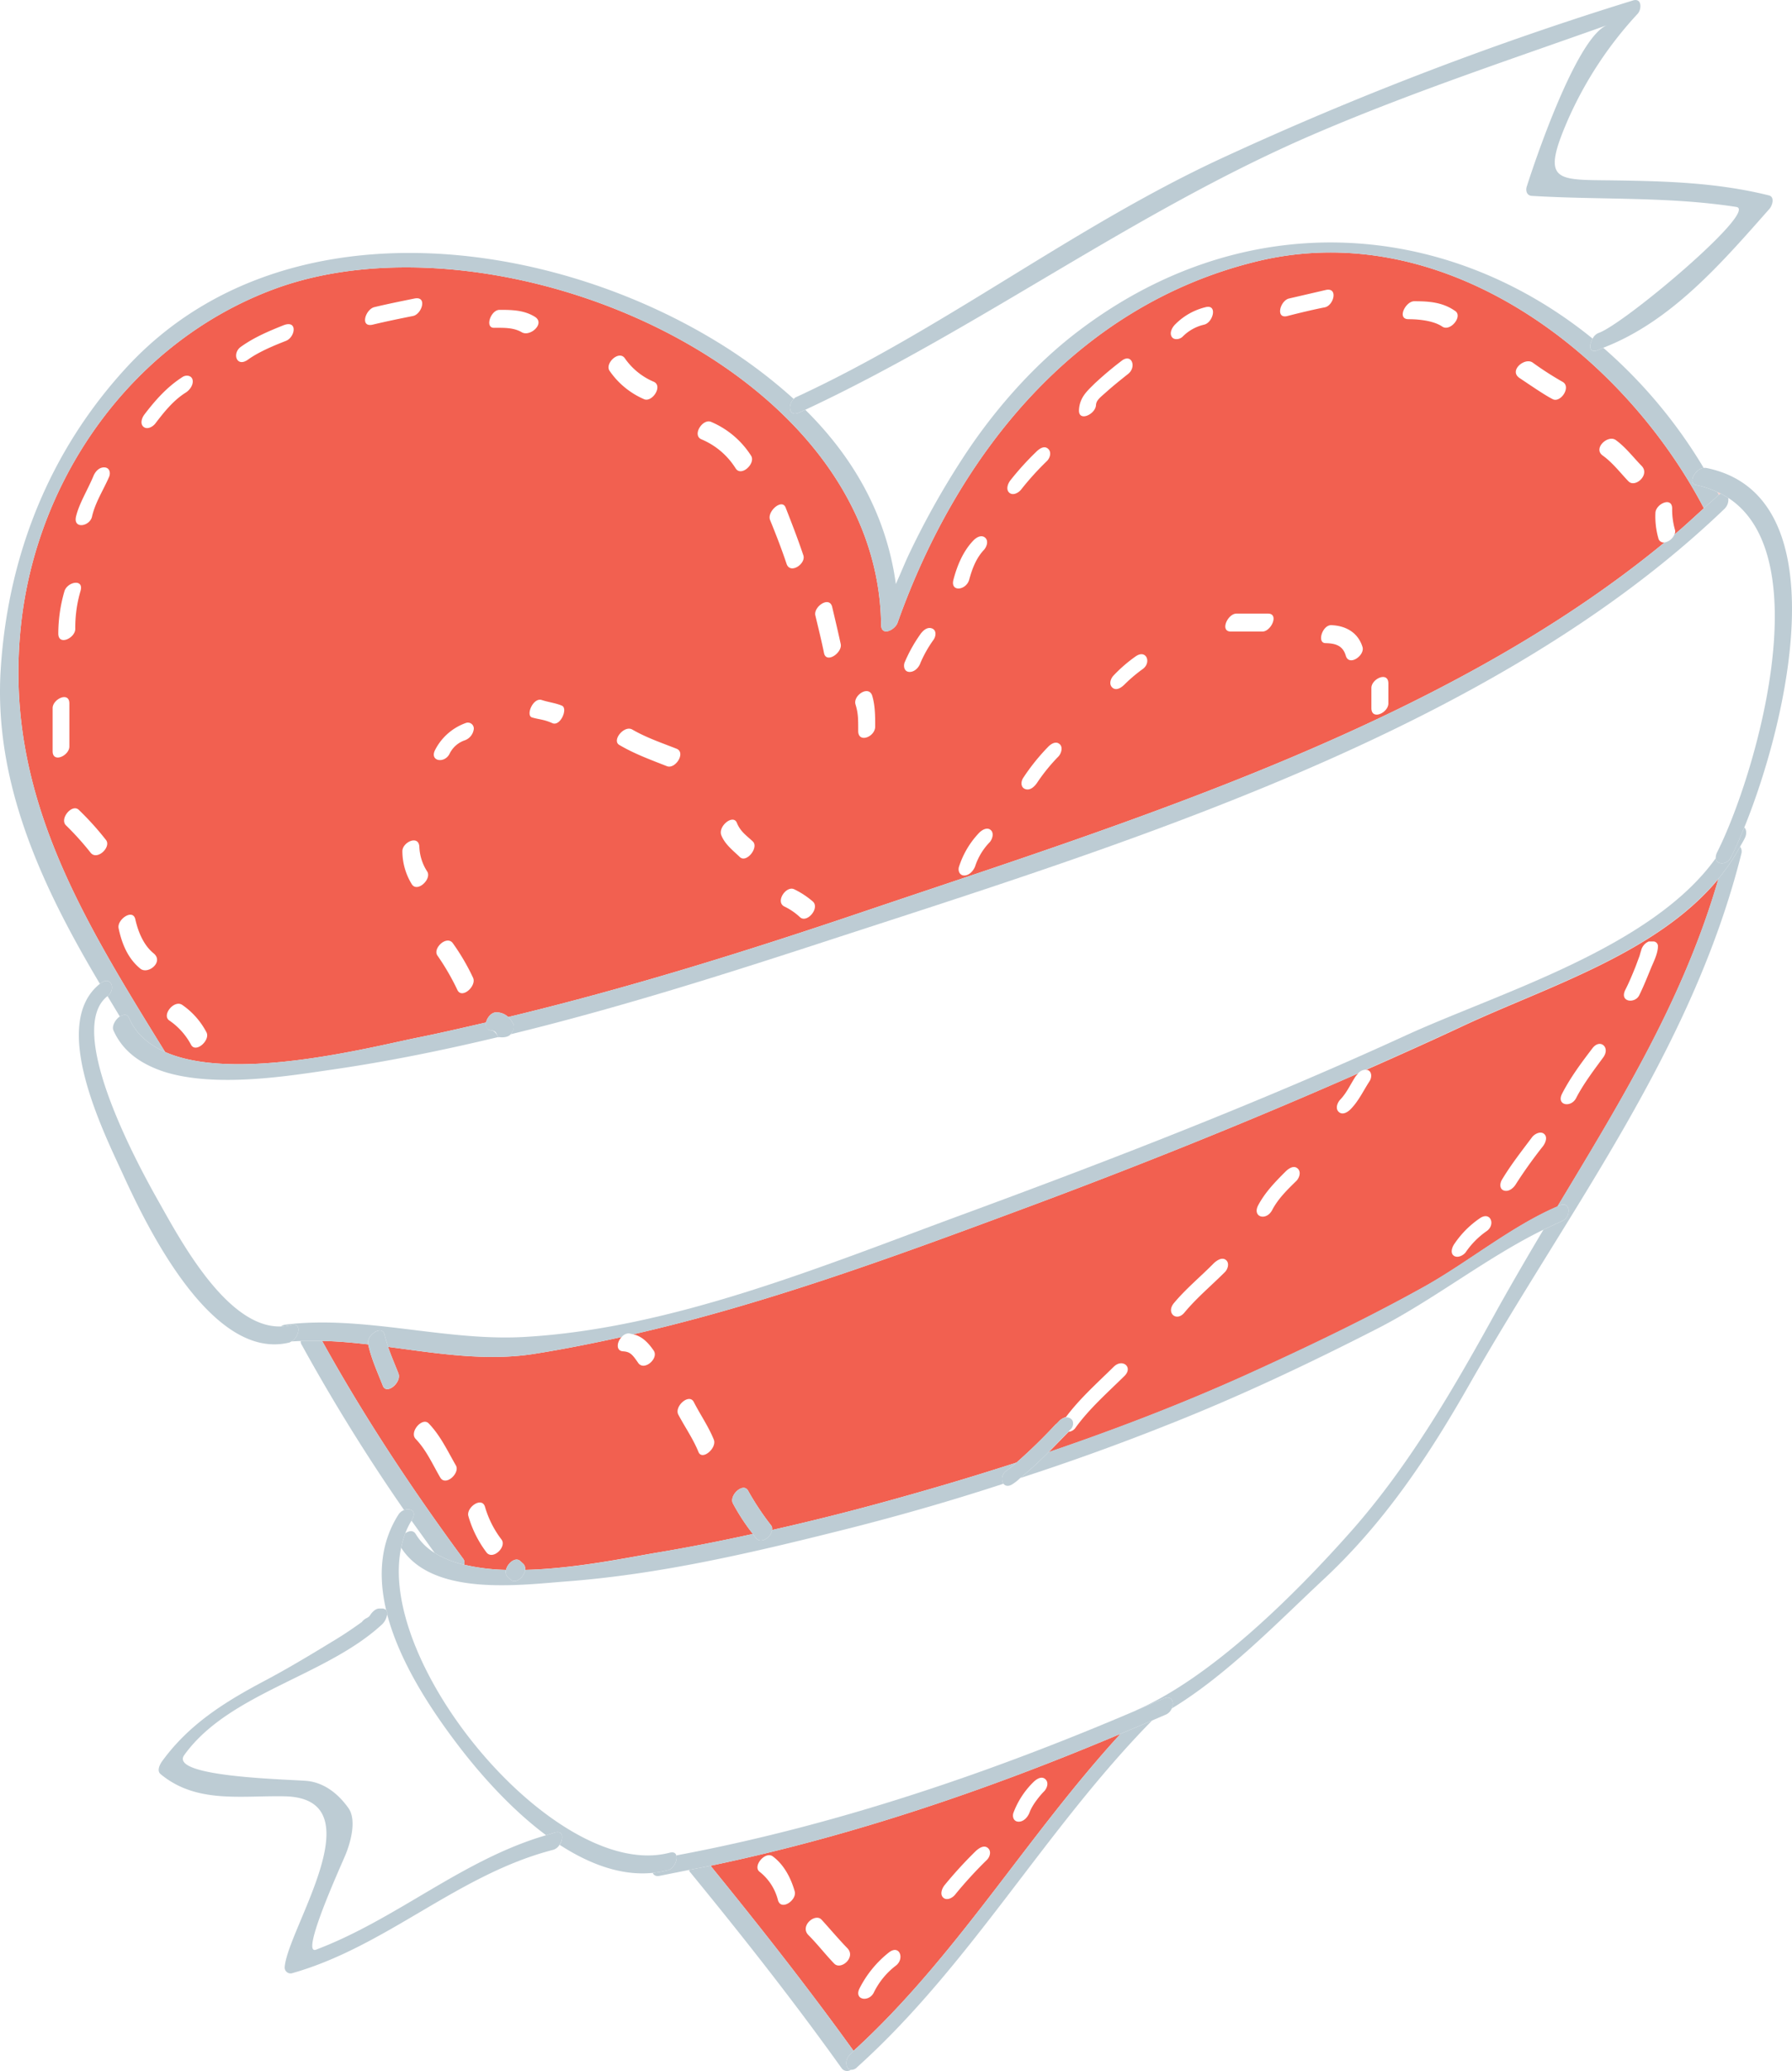 <svg xmlns="http://www.w3.org/2000/svg" width="728.1" height="841.4" viewBox="0.017 0.032 728.076 841.349" style=""><g><title>lovelic42_72349563</title><g data-name="Layer 2"><path d="M699.1 200.5l-1.4-.6a7.5 7.5 0 0 1 .7 1.2z" fill="#fbcecb"></path><path d="M455.3 704.4c-53.7 22.7-109.5 41.7-166.6 53.6 20 24.6 39.6 49.5 58.1 75.2 41.7-38 70.5-87.4 108.5-128.8zm-43.5 32a34.4 34.4 0 0 1 8-12.3c1.2-1.2 3.3-2.7 4.9-1.3s.7 3.8-.5 5-4.7 5.2-5.9 8.6c-.7 1.8-2.3 3.7-4.4 3.7s-2.7-2.1-2.1-3.7zM383.7 766a169.9 169.9 0 0 1 12.8-14c1.2-1.1 3.3-2.6 4.9-1.2s.7 3.8-.5 4.9a169.9 169.9 0 0 0-12.8 14c-1 1.3-3.3 2.6-4.8 1.3s-.6-3.7.4-5zm-34.4 41.7a43.9 43.9 0 0 1 11.9-14.5c4.3-3.3 6.4 2.5 2.9 5.3a30.6 30.6 0 0 0-9.1 11.1c-2.1 4-8.2 2.9-5.7-1.9zM316.1 772a21.2 21.2 0 0 0-7.4-11.5c-3.1-2.2 2.2-8.6 5.3-6.3 4.6 3.4 7.4 8.9 8.9 14.2 1 3.5-5.5 8.1-6.8 3.6zm22.9 25.8c-3.6-3.7-6.8-7.9-10.5-11.6s2.7-9.1 5.3-6.3 6.9 7.9 10.5 11.6-2.6 9-5.3 6.3z" fill="#f26050"></path><path d="M169 421.7c9.5-1.9 19-4.1 28.5-6.3.4-2 2.3-4.3 4.4-4.1a6.9 6.9 0 0 1 4.6 1.9c49.1-11.8 97.4-26.9 145.2-43.1 108-36.5 234.8-75.6 324.6-149.7a2.2 2.2 0 0 1-2.5-1.7 32.1 32.1 0 0 1-1.2-10.2c0-3.7 6.8-6.9 6.8-1.9a30 30 0 0 0 1.1 8.5 2.6 2.6 0 0 1-.2 2.1c4.1-3.4 8-7.1 12-10.7-33.4-63.7-106.3-118.9-182-100.2-73.2 18-121.2 78.1-145.6 146.7-1 2.9-6.6 5.8-6.7.9C356.8 148 201.1 84.4 111.6 117.4c-57.4 21.2-96.8 76.5-103.1 137-7.1 67.1 24.7 118.1 58.6 173 27.8 12.3 82.1-1.6 101.9-5.7zm487.5-242.9c4 2.9 7 6.9 10.5 10.5s-2.6 9-5.3 6.3-6.4-7.6-10.5-10.5 2.1-8.6 5.3-6.3zm-33.8-31.5a130.8 130.8 0 0 0 12.1 7.8c3.8 2-.7 8.7-3.9 7.1s-9-5.6-13.5-8.6 2.1-8.5 5.3-6.3zm-48.1-24.9c6.1 0 11.6.4 16.7 4 3.1 2.2-2.1 8.5-5.3 6.3s-8.8-3-13.7-3-1.2-7.3 2.3-7.3zm-17.4 157.1c0-3.7 6.9-6.9 6.9-1.8v8.1c0 3.8-6.9 7-6.9 1.9zm-3.6-16.6c1 3.4-5.5 8-6.8 3.5s-4.8-5-8.3-5.1-1.2-7.4 2.4-7.3c5.9.2 10.9 3 12.7 8.9zm-29.9-141.6l15.1-3.5c5-1 3.1 6.4-.6 7.1s-10.1 2.2-15.1 3.5-3-6.2.6-7.1zm-21.3 128h12.8c4.6 0 1.3 7.3-2.3 7.3h-12.8c-4.6 0-1.3-7.3 2.3-7.3zm-24.7-117.7a25.9 25.9 0 0 1 12.2-6.8c4.9-1.2 3 6.2-.6 7.1a17.9 17.9 0 0 0-8.8 4.9c-1.1 1.1-3.6 1.6-4.5-.1s.4-3.9 1.7-5.1zm-13.5 140.3a61.4 61.4 0 0 0-7.3 6.2c-1.2 1.2-3.3 2.7-4.9 1.3s-.7-3.8.5-5a59.3 59.3 0 0 1 8.9-7.7c4.4-3.1 6.6 2.6 2.8 5.2zm-19.5-116a139.3 139.3 0 0 1 10.9-9.2c4.2-3.4 6.3 2.4 2.8 5.2s-5.9 4.7-8.7 7.2-4.3 3.5-4.4 5.6c-.3 3.7-7.2 6.9-6.9 1.8s3.4-7.7 6.3-10.6zm-14.2 146.4c1.5 1.2.7 3.8-.4 5a74 74 0 0 0-8.7 10.7c-1 1.5-2.8 3.3-4.8 2.6s-1.8-3.1-.9-4.5a85.6 85.6 0 0 1 10-12.5c1.1-1.2 3.2-2.7 4.8-1.3zm-20-107.1a115.7 115.7 0 0 1 10.5-11.6c1.2-1.2 3.2-2.7 4.8-1.3s.8 3.8-.4 5a115.7 115.7 0 0 0-10.5 11.6c-1 1.3-3.3 2.6-4.8 1.3s-.6-3.7.4-5zm-8 142c1.5 1.2.7 3.8-.4 5a25.3 25.3 0 0 0-5.9 9.8c-.7 1.8-2.4 3.7-4.4 3.7s-2.7-2.1-2.1-3.7a35.6 35.6 0 0 1 8-13.5c1.1-1.2 3.3-2.6 4.8-1.3zm-15.1-101.7c1.5-5.7 3.9-11.5 8-15.8 1.1-1.2 3.2-2.6 4.8-1.3s.7 3.8-.4 5c-3.2 3.4-4.8 7.7-6 12.1s-7.8 5.2-6.4 0zm-19.9 33.8a60.2 60.2 0 0 1 6.3-11.4c1-1.5 2.8-3.3 4.8-2.6s1.7 3.1.8 4.5a49.5 49.5 0 0 0-5.4 9.5c-.6 1.8-2.3 3.7-4.4 3.7s-2.6-2.1-2.1-3.7zm-181.6 133a97.8 97.8 0 0 0-8.1-14c-2.2-2.9 3.7-8.5 6.2-5.1a89.8 89.8 0 0 1 8.2 14c1.6 3.3-4.4 8.8-6.3 5.1zm168.5-119.6c1.2 4 1.2 8.3 1.2 12.5s-6.9 6.9-6.9 1.8 0-7.2-1.1-10.8 5.4-8 6.8-3.5zm-16.3-36.2c1.2 5.1 2.4 10.1 3.5 15.2.7 3.5-5.9 8.1-6.8 3.6s-2.3-10.2-3.5-15.2c-.9-3.5 5.6-8.1 6.8-3.6zM325 372.6a25.1 25.1 0 0 0-6.3-4.3c-3.8-1.9.7-8.6 4-7a34.4 34.4 0 0 1 7.6 5c2.9 2.7-2.5 9-5.3 6.3zm-5.8-166.4c2.5 6.4 5 12.8 7.2 19.4 1.2 3.4-5.3 7.9-6.8 3.5-2-6-4.3-11.9-6.7-17.8-1.4-3.4 4.8-8.9 6.3-5.1zm-18.6 142c-2.8-2.7-6-5.1-7.5-8.8s4.8-8.8 6.3-5.1 4 5.2 6.5 7.6-2.6 8.9-5.3 6.3zm-11.7-176.8a35.9 35.9 0 0 1 16.3 13.8c1.9 3.1-4 8.7-6.3 5.1a30.1 30.1 0 0 0-13.9-11.8c-3.9-1.7.5-8.5 3.9-7.1zM271 311.3c-6.6-2.6-13.2-5-19.3-8.6-3.3-1.8 1.9-8.2 5.2-6.3 5.7 3.3 11.9 5.4 18 7.8 3.9 1.6-.5 8.4-3.9 7.1zm-17.1-165.7a27.2 27.2 0 0 0 11.7 9.5c3.9 1.7-.6 8.5-3.9 7.1a32.8 32.8 0 0 1-14-11.5c-2.1-3 3.8-8.6 6.2-5.1zm-33.8 138.8c2.7.9 5.6 1.2 8.2 2.3s-.6 8.6-3.9 7.1-5.5-1.5-8.2-2.3.4-8.2 3.9-7.1zM203 125.9c5.1 0 9.9.1 14.3 2.8s-1.9 8.3-5.3 6.3-7.5-1.8-11.3-1.8-1.3-7.3 2.3-7.3zm-26.1 178.6a22.5 22.5 0 0 1 12.5-10.8 2.4 2.4 0 0 1 3.1 2.6 5.6 5.6 0 0 1-3.7 4.5 10.7 10.7 0 0 0-6.2 5.6c-2.2 4-8.3 2.8-5.7-1.9zm-9.6 54.7a25.7 25.7 0 0 1-3.8-13.3c-.1-3.7 6.7-6.9 6.9-1.8a19.7 19.7 0 0 0 3.2 10c1.9 3.1-4.1 8.7-6.3 5.1zm-15.2-234.4c5.4-1.3 10.9-2.4 16.3-3.5s3 6.4-.6 7.1c-5.5 1.1-10.9 2.2-16.3 3.5s-3-6.2.6-7.1zm-93.4 43.6c4.5-5.9 9.3-11.3 15.6-15.3 1.5-.9 3.7-.5 4 1.4s-1.2 4-2.8 5c-5.1 3.2-8.8 7.9-12.4 12.6-1 1.3-3.3 2.6-4.8 1.3s-.6-3.7.4-5zm-32.5 71.8c1.2-3.9 8.1-5.2 6.5 0a53 53 0 0 0-2.1 15.4c-.1 3.7-6.9 6.9-6.9 1.8a62.2 62.2 0 0 1 2.5-17.2zm-4.8 65v-17.5c0-3.7 6.8-6.9 6.8-1.9v17.5c0 3.7-6.8 6.9-6.8 1.9zm15.4 41.2a116.5 116.5 0 0 0-10-11.1c-2.7-2.7 2.6-9 5.3-6.2a116.5 116.5 0 0 1 11 12.2c2.2 2.9-3.7 8.5-6.3 5.1zm7.6-152.8c-2.3 5.4-5.7 10.5-7 16.3-.9 4-7.7 5.2-6.5 0s4.7-10.8 7-16.3c.7-1.8 2.2-3.7 4.4-3.7s2.7 2.1 2.1 3.7zm12.7 200c-5.1-4.1-7.6-10.2-8.9-16.5-.7-3.5 5.8-8.1 6.8-3.6s3.1 10.3 7.4 13.8-2.2 8.7-5.3 6.3zm20.5 30.8a27.6 27.6 0 0 0-8.8-9.8c-3.2-2.2 2-8.6 5.3-6.3a30.9 30.9 0 0 1 9.8 11.1c1.7 3.2-4.4 8.7-6.3 5zm20.3-283.5c5.3-3.8 11.2-6.3 17.2-8.7s4.9 4.8 1.1 6.3-10.7 4.2-15.4 7.6-6.6-2.6-2.9-5.2z" fill="#f26050"></path><path d="M188.6 635.7a82.4 82.4 0 0 0 17 2.1c.6-2.7 3.9-5.5 5.9-3.5l1.2 1.1a3 3 0 0 1 .7 2.4c20.6-.5 42.5-5.2 54.1-7.1s25.7-4.7 38.4-7.5a85.2 85.2 0 0 1-8.1-12.4c-1.7-3.3 4.3-8.8 6.2-5.1a109.7 109.7 0 0 0 9.3 14 2.2 2.2 0 0 1 .4 1.9q21.3-4.8 42.3-10.5c19.1-5.2 38.2-10.8 57-16.9a213.9 213.9 0 0 0 16-15.6h.2l1.1-1.2a6.6 6.6 0 0 1 2.8-1.7c5.6-7.5 12.7-13.8 19.4-20.4 3.5-3.5 8 .1 4.4 3.7-6.9 6.8-14.1 13.1-19.8 20.9a3.8 3.8 0 0 1-2.9 1.8l-8.1 8.3c27-9.2 53.6-19.4 79.6-31.1s49-22.8 72.6-35.9c18-10 35.8-24.8 54.5-32.8 25.6-42.6 51.2-84 65.4-133.1-25 30.3-69.9 43.9-103.9 59.8-13 6.1-26.2 12-39.3 17.8h.6c1.9.6 1.8 3.1.9 4.5-2.5 3.8-4.4 8-7.6 11.3-1.1 1.2-3.3 2.7-4.9 1.3s-.6-3.8.5-5c2.7-2.8 4.2-6.3 6.3-9.5l1-1.2c-45.6 20.1-91.8 38.6-138.5 55.9-51.4 19.1-102.8 37.9-156 50.1 3.6.8 6.1 3.4 8.3 6.6s-3.9 8.5-6.3 5-3.3-4.5-6.2-4.7-2.5-3.8-.5-5.8c-11.9 2.6-23.8 5-35.9 6.9-19.5 3-39.3-.3-59-2.9 1.2 3.6 2.8 7.2 4.2 10.8s-4.7 8.8-6.3 5.1c-2.2-5.6-4.7-11-6-16.9-6.2-.7-12.5-1.3-18.7-1.4 17.1 30.9 36.5 60.2 57.4 88.6a2.7 2.7 0 0 1 .3 2.3zm471.7-233.4c1.6-3.1 2.9-6.3 4.2-9.5l1.6-4.3c.2-.5.8-3 .6-1.8a5.3 5.3 0 0 1 3.2-4.2h2a1.9 1.9 0 0 1 1.7 2.2v.4c-.3 3-1.9 6-3 8.7s-2.9 7.2-4.6 10.6-8 2.8-5.7-2.1zm-25.6 42c3.4-6.6 7.8-12.5 12.3-18.4 3.1-4.1 7.4-.4 4.4 3.7s-8 10.6-11 16.5c-2.1 4.1-8.2 3-5.7-1.8zm-24.4 34.9c3.6-6 8-11.6 12.2-17.2 1-1.3 3.4-2.6 4.9-1.3s.5 3.7-.5 5a186.8 186.8 0 0 0-11 15.4c-.9 1.5-2.8 3.2-4.8 2.6s-1.7-3.1-.8-4.5zm-19.2 25.9a38.8 38.8 0 0 1 10.1-10.1c4.4-3.1 6.6 2.6 2.8 5.2a33.1 33.1 0 0 0-8.5 8.6c-1 1.3-3.4 2.5-4.9 1.3s-.5-3.7.5-5zm-79.9-15.4c2.8-5.3 7-9.6 11.1-13.7 1.2-1.2 3.3-2.7 4.9-1.3s.7 3.8-.4 5c-3.7 3.6-7.5 7.3-9.9 11.9s-8.2 2.9-5.7-1.9zm-34.3 39.8c4.9-5.9 10.9-10.8 16.3-16.3 1.2-1.1 3.3-2.6 4.9-1.3s.7 3.9-.5 5c-5.4 5.4-11.4 10.4-16.3 16.3-3.2 4-7.6.3-4.4-3.7zm-195 40.1c2.6 5.1 5.9 9.8 8.1 15.2 1.5 3.4-4.7 8.8-6.2 5.1-2.2-5.4-5.5-10.1-8.2-15.2-1.7-3.3 4.4-8.8 6.3-5.1zm-84.8 42.7a40.2 40.2 0 0 0 6.7 13.2c2.2 3-3.7 8.6-6.2 5.1a45 45 0 0 1-7.3-14.7c-.9-3.5 5.6-8.1 6.8-3.6zm-18.2-12c-3.1-5.3-5.6-11.1-10-15.7-2.7-2.8 2.7-9 5.3-6.3 4.8 5 7.6 11.1 11 17 1.9 3.1-4.1 8.7-6.3 5z" fill="#f26050"></path><g fill="#bdccd4"><path d="M345.5 834.6l1.3-1.4c-18.5-25.7-38.1-50.6-58.1-75.2l-8.7 1.7a1.8 1.8 0 0 0 .4.9c21.3 26 42.1 52.4 61.6 79.7a2.7 2.7 0 0 0 3.7.6c-2.1-.2-2.7-4.1-.2-6.3z"></path><path d="M167.4 617.4c-.1.1-.1.3-.2.4l9.4 13.1a39.2 39.2 0 0 0 12 4.8 2.7 2.7 0 0 0-.3-2.3c-20.9-28.4-40.3-57.7-57.4-88.6h-8.7a2.5 2.5 0 0 0 .2 1.2 765.9 765.9 0 0 0 41.8 67.5c2.6-1 5.3.5 3.2 3.9z"></path><path d="M693.1 190.1h-.9c-3.4.4-6.7 6.3-3 7a36.9 36.9 0 0 1 8.5 2.8l1.4.6 3.1 1.8c37.2 24.2 10.6 114.1-4.6 144.1a5.3 5.3 0 0 0-.5 2.3c.3 2.7 4.5 2.9 6.2-.4s3.5-7.5 5.4-12.1c17.7-43.4 39.1-135.3-15.6-146.1z"></path><path d="M43.7 404.7l5 8.3c1.5-.9 3-1.1 3.7.5 2.8 6.5 8 10.9 14.7 13.9-33.9-54.9-65.7-105.9-58.6-173 6.3-60.5 45.7-115.8 103.1-137 89.5-33 245.2 30.6 246.4 136.5.1 4.9 5.7 2 6.7-.9 24.4-68.6 72.4-128.7 145.6-146.7 75.7-18.7 148.6 36.5 182 100.2 1.8-1.7 3.8-3.3 5.6-5.1l.5-.3a7.5 7.5 0 0 0-.7-1.2 36.9 36.9 0 0 0-8.5-2.8c-3.7-.7-.4-6.6 3-7a201.4 201.4 0 0 0-40.8-48.8l-2.5 1.1c-3.4 1.1-3.3-2.3-1.8-4.8-59.8-48.6-142.8-55.1-211.5-1.1-17.2 13.6-32.5 31.3-44.4 49.6a332.5 332.5 0 0 0-22.5 40.4c-1.4 3.1-2.7 6.3-4.1 9.4l-.6 1.4c-3.9-28.4-17.5-51.7-36.8-70.8l-2.4 1.1c-4.4 2-4.8-3.1-2.3-5.5a207.4 207.4 0 0 0-31.6-23.5c-71-43.2-178-55.8-239.3 10.5C20.1 183.2 3.2 225.8.3 272s16.9 88.4 40.3 127.7l.3-.2c4.2-3.3 6.4 2.4 2.8 5.2z"></path><path d="M632.8 490.1l.7-.3c4.9-2.1 4.9 4.8 1.1 6.3l-7.5 3.5c-6.2 10.4-12.3 20.9-18.3 31.6-17.5 31.8-35.9 63.9-60 91.1-22.1 24.9-56.1 59-87.1 72.5l-.3.2 11.3-4.9c3.5-1.5 4.5 1.5 3.4 4 22.4-13.6 43.1-35.1 61.3-52.1 25.1-23.3 43.2-50.6 60-80.2 40.3-70.7 90-134.8 110.1-214.9a3.2 3.2 0 0 0-.5-2.9 84.7 84.7 0 0 1-8.8 13c-14.2 49.1-39.8 90.5-65.4 133.1z"></path><path d="M346.8 833.2l-1.3 1.4c-2.5 2.2-1.9 6.1.2 6.3a3.2 3.2 0 0 0 2.6-1.1c46-41.4 76.4-96.6 119.6-140.6l.2-.2-12.8 5.4c-38 41.4-66.8 90.8-108.5 128.8z"></path><path d="M230 642.5c37.4-2.8 74.5-11.4 110.8-20.5 22.5-5.6 44.9-12 66.9-19.2a3.9 3.9 0 0 1 1.3-5.3c1.4-1 2.7-2.2 4-3.3-18.8 6.1-37.9 11.7-57 16.9q-21 5.7-42.3 10.5c-.3 2.8-4.5 6-6.6 3.2l-1.2-1.6c-12.7 2.8-25.6 5.3-38.4 7.5s-33.5 6.6-54.1 7.1c-.4 2.9-4 6-6 3.9l-1.2-1.1a3.1 3.1 0 0 1-.6-2.8 82.4 82.4 0 0 1-17-2.1 39.2 39.2 0 0 1-12-4.8 22.7 22.7 0 0 1-7.7-7.7c-1-1.6-2.7-1.3-4.2-.3a39.8 39.8 0 0 0-1.7 5.9c12.7 19.8 47.6 15.2 67 13.7z"></path><path d="M505.7 558.8c-26 11.7-52.6 21.9-79.6 31.1a145.8 145.8 0 0 1-11.6 10.6q30.5-9.9 60.1-21.7c28.9-11.4 57-24.7 84.6-38.8 22.9-11.6 44.8-29.1 67.9-40.4l7.5-3.5c3.8-1.5 3.8-8.4-1.1-6.3l-.7.3c-18.7 8-36.5 22.8-54.5 32.8-23.6 13.1-48 24.7-72.6 35.9z"></path><path d="M472.7 690.1l-11.3 4.9c-59.9 25.6-122.5 46.8-186.6 58.8.6 1.9-1 5.3-3.3 6a46.2 46.2 0 0 1-6.3 1.1c.4.9 1.2 1.5 2.8 1.2l12-2.4 8.7-1.7c57.1-11.9 112.9-30.9 166.6-53.6l12.8-5.4 5.8-2.5a4.7 4.7 0 0 0 2.2-2.4c1.1-2.5.1-5.5-3.4-4z"></path><path d="M703.3 348.3c-1.7 3.3-5.9 3.1-6.2.4-26.2 36.6-88.3 54.7-126.2 72.1-58.7 26.9-119.1 50.3-179.7 72.6-56.3 20.7-118.1 46.5-178.7 49.8-32 1.7-65.1-9-96.8-5a4.6 4.6 0 0 0-1.6.7 15.2 15.2 0 0 0 4.2-.6c4.6-1.1 3.2 5.1.1 6.7l3.8-.2h8.7c6.2.1 12.5.7 18.7 1.4v-.2c-.8-3.5 5.8-8.1 6.7-3.6.4 1.7.9 3.2 1.4 4.8 19.7 2.6 39.5 5.9 59 2.9 12.1-1.9 24-4.3 35.9-6.9a4 4 0 0 1 2.9-1.5l1.8.4c53.2-12.2 104.6-31 156-50.1 46.7-17.3 92.9-35.8 138.5-55.9a4.1 4.1 0 0 1 3.2-1.5c13.1-5.8 26.3-11.7 39.3-17.8 34-15.9 78.9-29.5 103.9-59.8a84.7 84.7 0 0 0 8.8-13c.7-1.3 1.5-2.5 2.1-3.9s.5-3.2-.4-3.9c-1.9 4.6-3.7 8.7-5.4 12.1z"></path><path d="M46.1 418.6c3.1 7 8.5 11.6 15.2 14.7a48.7 48.7 0 0 0 5.3 2.1c21.3 6.8 52 1.5 68.1-.8 22.8-3.3 45.4-7.9 67.9-13.3-.1-.1-.3-.2-.4-.4s-1.1-2.2-2.7-2.3-2.4-1.6-2-3.2c-9.5 2.2-19 4.4-28.5 6.3-19.8 4.1-74.1 18-101.9 5.7-6.7-3-11.9-7.4-14.7-13.9-.7-1.6-2.2-1.4-3.7-.5s-3.4 3.7-2.6 5.6z"></path><path d="M697.9 201.4c-1.8 1.8-3.8 3.4-5.6 5.1-4 3.6-7.9 7.3-12 10.7a5.4 5.4 0 0 1-4 3.2c-89.8 74.1-216.6 113.2-324.6 149.7-47.8 16.2-96.1 31.3-145.2 43.1a11.1 11.1 0 0 1 2 2.7c.7 1.3.1 3-1 4.3 41.8-10.2 83-23.1 123.8-36.4 123.7-40.4 274.1-85.6 369.4-177.1a5.2 5.2 0 0 0 1.5-4.4l-3.1-1.8-.7.6z"></path><path d="M274.8 753.8c-.3-1-1.1-1.5-2.7-1.1-45.4 12-119.3-75.6-109.1-123.9a39.8 39.8 0 0 1 1.7-5.9 30.2 30.2 0 0 1 2.5-5.1c.1-.1.1-.3.2-.4 2.1-3.4-.6-4.9-3.2-3.9a4.6 4.6 0 0 0-2.4 2c-7.5 11.9-8 25.3-4.9 38.6a2 2 0 0 1 .4 1.7c5.3 20.3 18.8 40.2 29.8 54.5 8.5 11 20.7 24.8 34.8 35.3l3.6-1.1c3.4-.9 3.5 2.5 1.9 5 11.9 7.7 24.8 12.7 37.8 11.4a46.2 46.2 0 0 0 6.3-1.1c2.3-.7 3.9-4.1 3.3-6z"></path><path d="M118.3 538.3a15.2 15.2 0 0 1-4.2.6c-22.1.7-41.4-36.2-50-51.4-7.5-13.3-38.1-69-20.4-82.8 3.6-2.8 1.4-8.5-2.8-5.2l-.3.2c-20.6 16.4 1.5 60.2 9.5 77.7 9.8 21.4 36.2 75.9 67.6 68l.7-.4c3.1-1.6 4.5-7.8-.1-6.7z"></path><path d="M324.8 167.6l2.4-1.1c70.7-33.1 133-80 205.1-111.3 39.5-17.1 80.3-30.6 120.8-45-11.5 4.1-27.4 48.8-32.8 65.7-.5 1.7.1 3.6 2.1 3.7 27.7 1.7 55.5.2 83.1 4.5 9.1 1.5-45.6 47.6-56 51.2a4.5 4.5 0 0 0-2.4 2.3c-1.5 2.5-1.6 5.9 1.8 4.8l2.5-1.1c27.8-10.7 48.3-34.7 67.6-56.5 1.1-1.3 2.2-4.8-.3-5.4-20.9-5.2-41.8-5.8-63.3-6.1-23.4-.3-29.6 1-18-25.4a155.7 155.7 0 0 1 28-42.3c1.7-1.9 1.7-6.5-1.9-5.4a1339.2 1339.2 0 0 0-165.8 63.5c-60.8 27.9-113.5 69.6-174.1 97.6a2.8 2.8 0 0 0-1.1.8c-2.5 2.4-2.1 7.5 2.3 5.5z"></path><path d="M225.5 744.5l-3.6 1.1c-34 9.9-60.5 34-93.5 46.5-6.4 2.4 9.5-32.7 11.8-38.1s4.8-14.6 1.4-19.4-8.8-10-16.3-11c-5.1-.7-57.1-1.3-50.4-10.6 18.2-25.3 57.6-31.9 80.5-53.2a6.9 6.9 0 0 0 1.9-4 2 2 0 0 0-.4-1.7 2.4 2.4 0 0 0-1.7-.6h-1.1c-1.4 0-2.8 1.3-3.7 2.7s-1.9.9-3.4 2.8c-3.2 2.3-6.4 4.5-9.8 6.6-10 6.1-19.7 12-30.1 17.5-16.2 8.6-30.6 17.7-41.4 32.7-.9 1.4-2 3.7-.4 5 14.6 12.1 32.8 8.6 50.6 9 37.1 1 1.2 53.5-.2 69.2a2.4 2.4 0 0 0 3.2 2.6c38.3-10.9 67.3-40.2 106-50.1a4.6 4.6 0 0 0 2.5-2.1c1.6-2.4 1.5-5.8-1.9-4.9z"></path></g><path d="M161.9 558c-1.4-3.6-3-7.2-4.2-10.8-.5-1.6-1-3.1-1.4-4.8-.9-4.5-7.5.1-6.7 3.6v.2c1.3 5.9 3.8 11.3 6 16.9 1.6 3.7 7.7-1.7 6.3-5.1z" fill="#bdccd4"></path><path d="M206.2 640.6l1.2 1.1c2 2.1 5.6-1 6-3.9a3 3 0 0 0-.7-2.4l-1.2-1.1c-2-2-5.3.8-5.9 3.5a3.1 3.1 0 0 0 .6 2.8z" fill="#bdccd4"></path><path d="M197.5 415.4c-.4 1.6 0 3 2 3.2s2.1 1.1 2.7 2.3.3.3.4.4 3.5.6 4.9-1.1 1.7-3 1-4.3a11.1 11.1 0 0 0-2-2.7 6.9 6.9 0 0 0-4.6-1.9c-2.1-.2-4 2.1-4.4 4.1z" fill="#bdccd4"></path><path d="M313.7 621.6a2.2 2.2 0 0 0-.4-1.9 109.7 109.7 0 0 1-9.3-14c-1.9-3.7-7.9 1.8-6.2 5.1a85.2 85.2 0 0 0 8.1 12.4l1.2 1.6c2.1 2.8 6.3-.4 6.6-3.2z" fill="#bdccd4"></path><path d="M407.7 602.8c.8 1 2.2 1.3 4.1-.1a18.6 18.6 0 0 0 2.7-2.2 145.8 145.8 0 0 0 11.6-10.6l8.1-8.3.5-.6a3.4 3.4 0 0 0 1.2-3.5c-.6-1.8-3.3-2.5-5.6-.2a15.9 15.9 0 0 1-1.3 1.3 213.9 213.9 0 0 1-16 15.6c-1.3 1.1-2.6 2.3-4 3.3a3.9 3.9 0 0 0-1.3 5.3z" fill="#bdccd4"></path></g></g></svg>